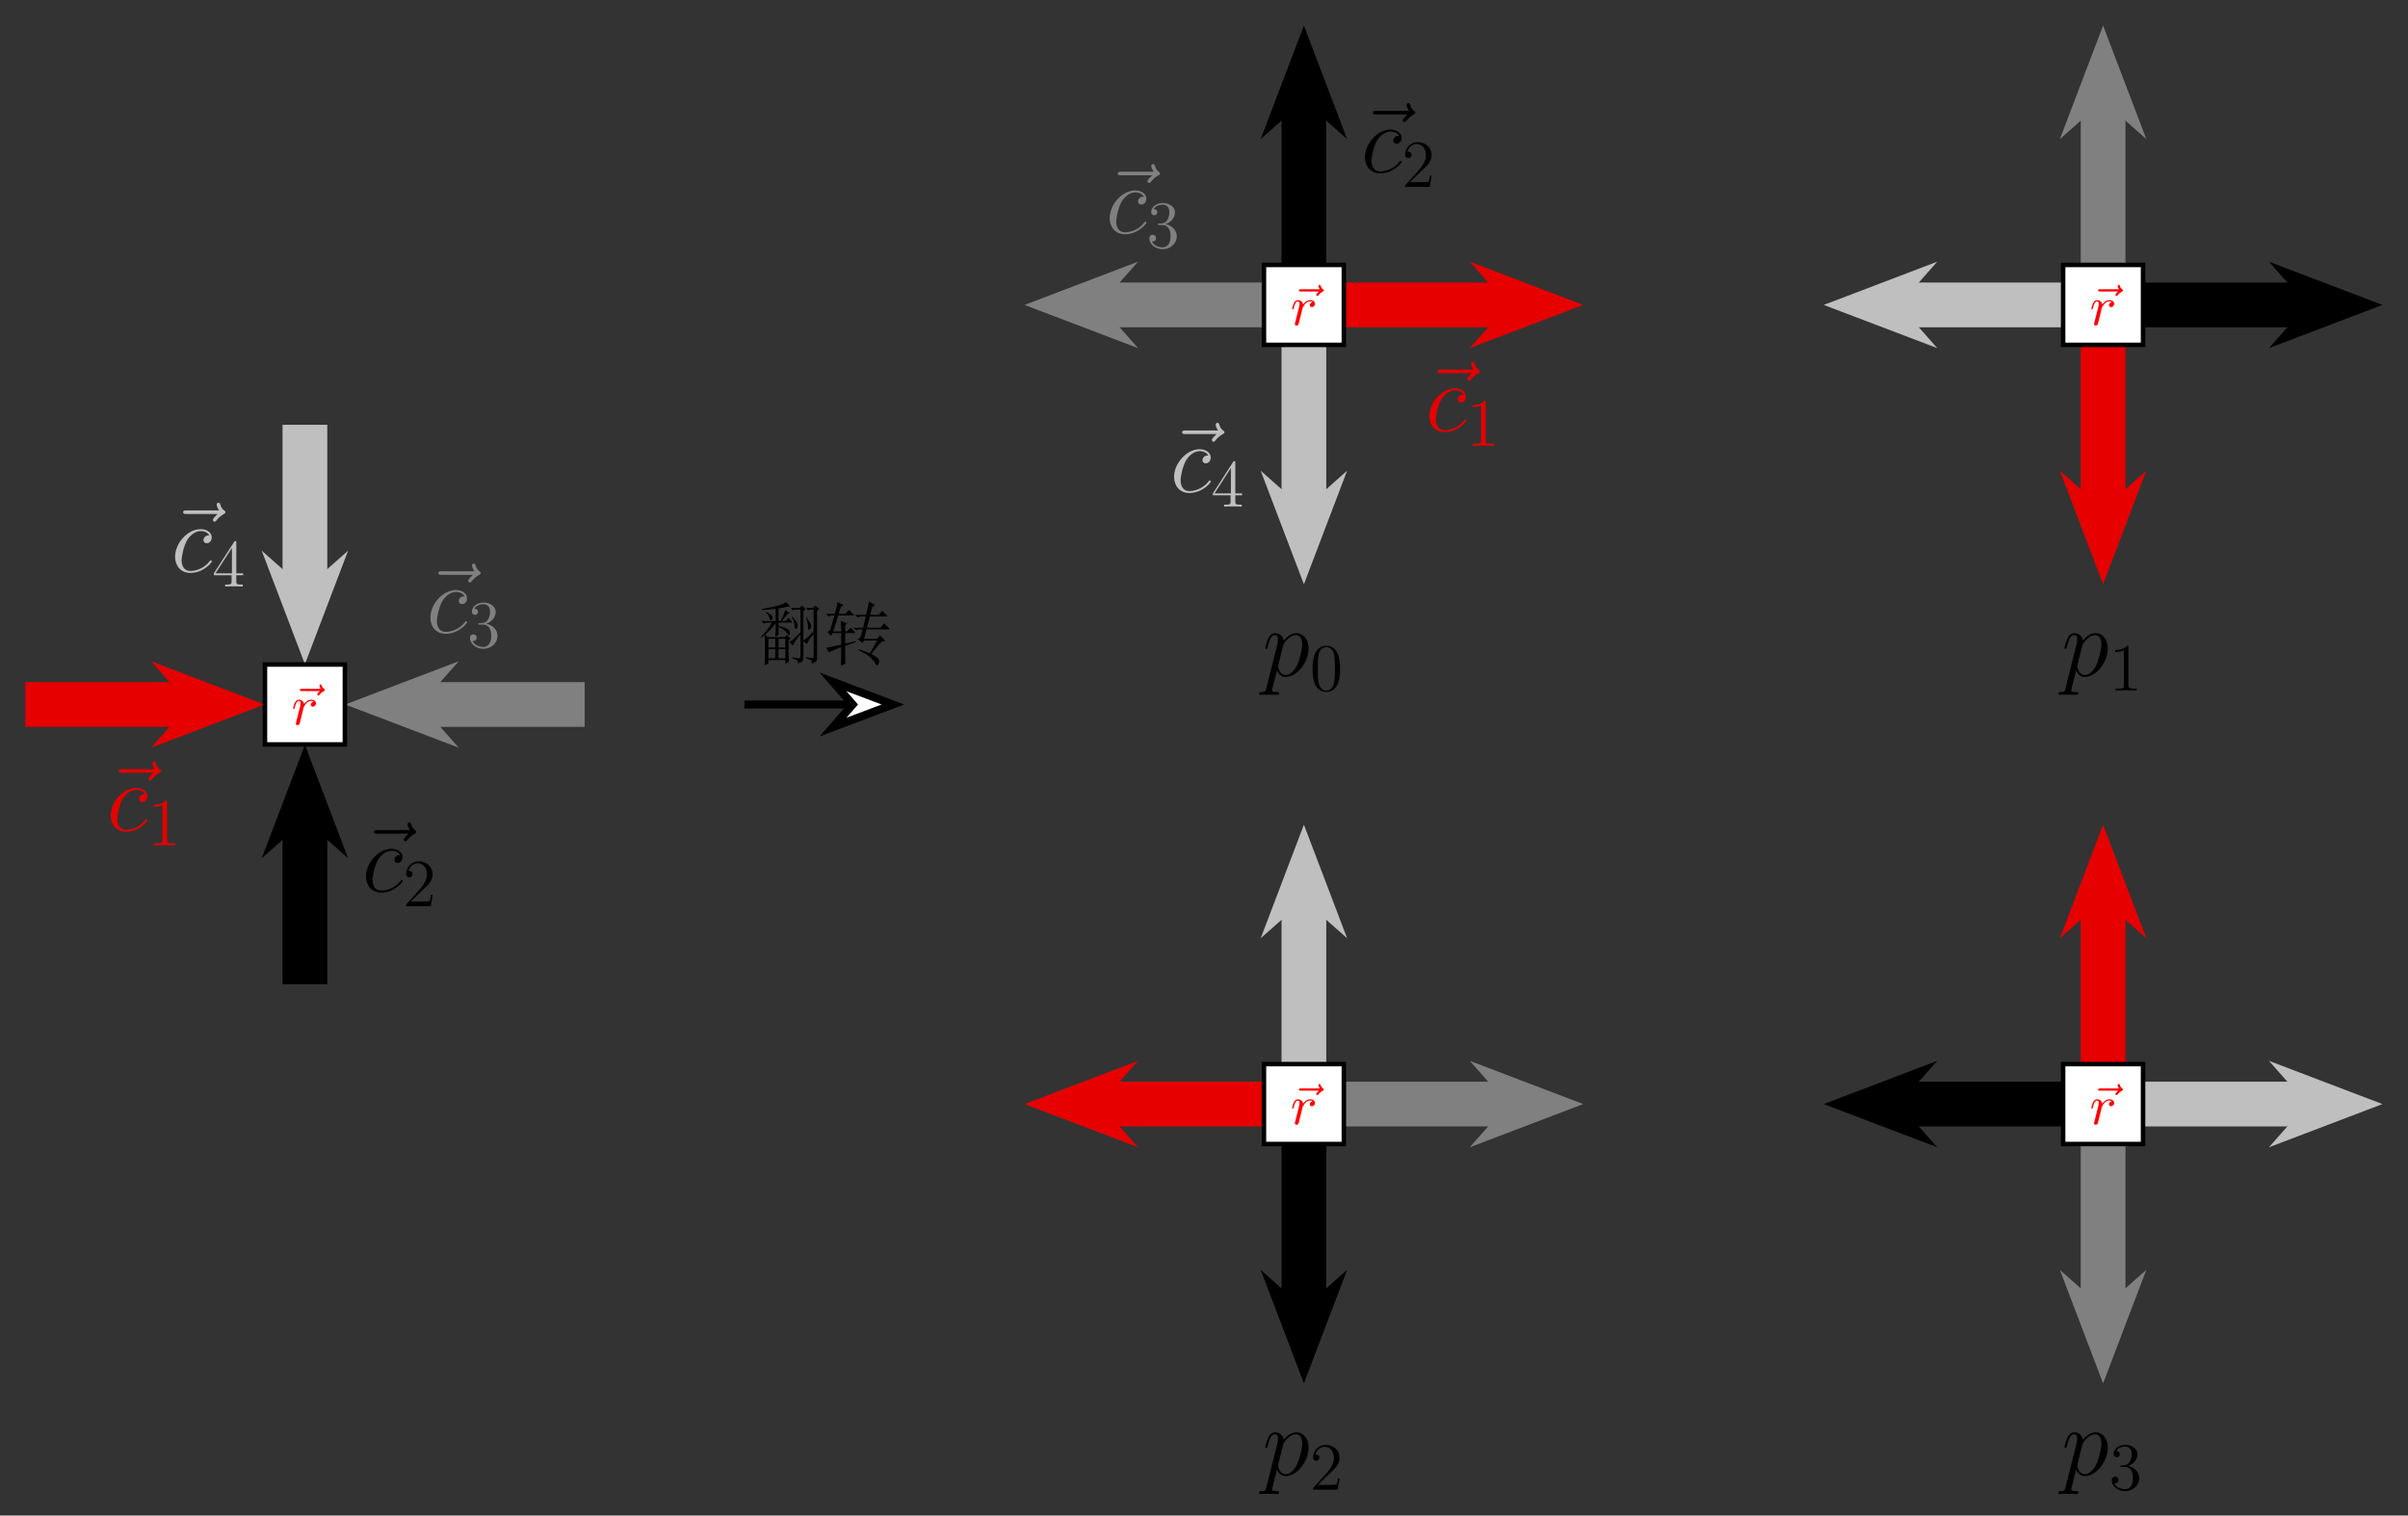 <?xml version="1.0" encoding="UTF-8" standalone="no"?>
<svg
   xmlns:dc="http://purl.org/dc/elements/1.1/"
   xmlns:cc="http://creativecommons.org/ns#"
   xmlns:rdf="http://www.w3.org/1999/02/22-rdf-syntax-ns#"
   xmlns:svg="http://www.w3.org/2000/svg"
   xmlns="http://www.w3.org/2000/svg"
   xmlns:xlink="http://www.w3.org/1999/xlink"
   xmlns:sodipodi="http://sodipodi.sourceforge.net/DTD/sodipodi-0.dtd"
   xmlns:inkscape="http://www.inkscape.org/namespaces/inkscape"
   width="427.05pt"
   height="268.79pt"
   viewBox="0 0 427.05 268.79"
   version="1.2"
   id="svg390"
   sodipodi:docname="p.svg"
   inkscape:version="1.0.1 (3bc2e813f5, 2020-09-07)">
  <rect x="0" y="0" width="427.05" height="268.79" fill="#333333" stroke="none"/>
  <sodipodi:namedview
     pagecolor="#ffffff"
     bordercolor="#666666"
     borderopacity="1"
     objecttolerance="10"
     gridtolerance="10"
     guidetolerance="10"
     inkscape:pageopacity="0"
     inkscape:pageshadow="2"
     inkscape:window-width="1920"
     inkscape:window-height="1021"
     id="namedview392"
     showgrid="false"
     inkscape:zoom="2.3234985"
     inkscape:cx="284.69999"
     inkscape:cy="179.19334"
     inkscape:window-x="0"
     inkscape:window-y="27"
     inkscape:window-maximized="1"
     inkscape:current-layer="svg390" />
  <defs
     id="defs67">
    <g
       id="g53">
      <symbol
         overflow="visible"
         id="glyph0-0">
        <path
           style="stroke:none;"
           d=""
           id="path2" />
      </symbol>
      <symbol
         overflow="visible"
         id="glyph0-1">
        <path
           style="stroke:none;"
           d="M 9.219 -10.281 C 9 -10.094 8.375 -9.484 8.375 -9.25 C 8.375 -9.078 8.516 -8.922 8.703 -8.922 C 8.844 -8.922 8.922 -9.016 9.047 -9.188 C 9.453 -9.719 9.922 -10.031 10.312 -10.266 C 10.484 -10.359 10.609 -10.422 10.609 -10.609 C 10.609 -10.766 10.469 -10.844 10.359 -10.938 C 9.891 -11.266 9.766 -11.719 9.719 -11.938 C 9.656 -12.078 9.609 -12.281 9.359 -12.281 C 9.266 -12.281 9.062 -12.203 9.062 -11.953 C 9.062 -11.797 9.156 -11.375 9.484 -10.922 L 3.703 -10.922 C 3.406 -10.922 3.109 -10.922 3.109 -10.594 C 3.109 -10.281 3.422 -10.281 3.703 -10.281 Z M 9.219 -10.281 "
           id="path5" />
      </symbol>
      <symbol
         overflow="visible"
         id="glyph0-2">
        <path
           style="stroke:none;"
           d="M 6.734 -6.469 C 6.406 -6.469 6.25 -6.469 6.016 -6.266 C 5.906 -6.188 5.719 -5.922 5.719 -5.641 C 5.719 -5.297 5.969 -5.094 6.297 -5.094 C 6.719 -5.094 7.188 -5.438 7.188 -6.125 C 7.188 -6.953 6.391 -7.594 5.203 -7.594 C 2.938 -7.594 0.688 -5.125 0.688 -2.688 C 0.688 -1.188 1.625 0.172 3.375 0.172 C 5.719 0.172 7.203 -1.656 7.203 -1.875 C 7.203 -1.984 7.094 -2.062 7.031 -2.062 C 6.969 -2.062 6.953 -2.047 6.797 -1.891 C 5.703 -0.438 4.062 -0.172 3.406 -0.172 C 2.219 -0.172 1.844 -1.203 1.844 -2.062 C 1.844 -2.672 2.141 -4.344 2.75 -5.516 C 3.203 -6.312 4.125 -7.25 5.219 -7.25 C 5.438 -7.25 6.391 -7.219 6.734 -6.469 Z M 6.734 -6.469 "
           id="path8" />
      </symbol>
      <symbol
         overflow="visible"
         id="glyph0-3">
        <path
           style="stroke:none;"
           d="M 0.734 2.188 C 0.625 2.703 0.547 2.844 -0.156 2.844 C -0.359 2.844 -0.531 2.844 -0.531 3.172 C -0.531 3.203 -0.516 3.344 -0.328 3.344 C -0.109 3.344 0.141 3.312 0.359 3.312 L 1.109 3.312 C 1.469 3.312 2.344 3.344 2.703 3.344 C 2.812 3.344 3.016 3.344 3.016 3.031 C 3.016 2.844 2.891 2.844 2.594 2.844 C 1.812 2.844 1.75 2.719 1.75 2.578 C 1.75 2.375 2.531 -0.578 2.641 -0.984 C 2.828 -0.5 3.281 0.172 4.188 0.172 C 6.125 0.172 8.234 -2.359 8.234 -4.891 C 8.234 -6.469 7.328 -7.594 6.047 -7.594 C 4.938 -7.594 4.016 -6.531 3.828 -6.281 C 3.688 -7.141 3.016 -7.594 2.328 -7.594 C 1.828 -7.594 1.422 -7.359 1.109 -6.703 C 0.797 -6.078 0.547 -5.031 0.547 -4.953 C 0.547 -4.891 0.625 -4.797 0.734 -4.797 C 0.875 -4.797 0.891 -4.828 1 -5.219 C 1.25 -6.234 1.578 -7.25 2.266 -7.25 C 2.672 -7.25 2.812 -6.969 2.812 -6.453 C 2.812 -6.047 2.75 -5.875 2.688 -5.562 Z M 3.719 -5.375 C 3.844 -5.859 4.328 -6.359 4.594 -6.594 C 4.781 -6.766 5.359 -7.25 6.016 -7.25 C 6.766 -7.25 7.109 -6.484 7.109 -5.594 C 7.109 -4.766 6.625 -2.828 6.203 -1.922 C 5.766 -1 4.969 -0.172 4.188 -0.172 C 3.016 -0.172 2.828 -1.656 2.828 -1.719 C 2.828 -1.781 2.859 -1.906 2.875 -2 Z M 3.719 -5.375 "
           id="path11" />
      </symbol>
      <symbol
         overflow="visible"
         id="glyph1-0">
        <path
           style="stroke:none;"
           d=""
           id="path14" />
      </symbol>
      <symbol
         overflow="visible"
         id="glyph1-1">
        <path
           style="stroke:none;"
           d="M 2.203 -4.297 C 2 -4.281 1.953 -4.266 1.953 -4.156 C 1.953 -4.047 2.016 -4.047 2.219 -4.047 L 2.766 -4.047 C 3.797 -4.047 4.25 -3.203 4.25 -2.062 C 4.25 -0.484 3.438 -0.078 2.844 -0.078 C 2.266 -0.078 1.297 -0.344 0.938 -1.141 C 1.328 -1.078 1.672 -1.297 1.672 -1.719 C 1.672 -2.062 1.422 -2.312 1.094 -2.312 C 0.797 -2.312 0.484 -2.141 0.484 -1.688 C 0.484 -0.625 1.547 0.25 2.875 0.25 C 4.297 0.25 5.359 -0.844 5.359 -2.047 C 5.359 -3.141 4.469 -4 3.328 -4.203 C 4.359 -4.5 5.031 -5.375 5.031 -6.312 C 5.031 -7.25 4.047 -7.953 2.891 -7.953 C 1.703 -7.953 0.812 -7.219 0.812 -6.344 C 0.812 -5.875 1.188 -5.766 1.359 -5.766 C 1.609 -5.766 1.906 -5.953 1.906 -6.312 C 1.906 -6.688 1.609 -6.859 1.344 -6.859 C 1.281 -6.859 1.25 -6.859 1.219 -6.844 C 1.672 -7.656 2.797 -7.656 2.859 -7.656 C 3.25 -7.656 4.031 -7.484 4.031 -6.312 C 4.031 -6.078 4 -5.422 3.641 -4.906 C 3.281 -4.375 2.875 -4.344 2.562 -4.328 Z M 2.203 -4.297 "
           id="path17" />
      </symbol>
      <symbol
         overflow="visible"
         id="glyph1-2">
        <path
           style="stroke:none;"
           d="M 3.438 -7.656 C 3.438 -7.938 3.438 -7.953 3.203 -7.953 C 2.922 -7.625 2.312 -7.188 1.094 -7.188 L 1.094 -6.844 C 1.359 -6.844 1.953 -6.844 2.625 -7.141 L 2.625 -0.922 C 2.625 -0.484 2.578 -0.344 1.531 -0.344 L 1.156 -0.344 L 1.156 0 C 1.484 -0.031 2.641 -0.031 3.031 -0.031 C 3.438 -0.031 4.578 -0.031 4.906 0 L 4.906 -0.344 L 4.531 -0.344 C 3.484 -0.344 3.438 -0.484 3.438 -0.922 Z M 3.438 -7.656 "
           id="path20" />
      </symbol>
      <symbol
         overflow="visible"
         id="glyph1-3">
        <path
           style="stroke:none;"
           d="M 4.312 -7.781 C 4.312 -8.016 4.312 -8.062 4.141 -8.062 C 4.047 -8.062 4.016 -8.062 3.922 -7.922 L 0.328 -2.344 L 0.328 -2 L 3.469 -2 L 3.469 -0.906 C 3.469 -0.469 3.438 -0.344 2.562 -0.344 L 2.328 -0.344 L 2.328 0 C 2.609 -0.031 3.547 -0.031 3.891 -0.031 C 4.219 -0.031 5.172 -0.031 5.453 0 L 5.453 -0.344 L 5.219 -0.344 C 4.344 -0.344 4.312 -0.469 4.312 -0.906 L 4.312 -2 L 5.516 -2 L 5.516 -2.344 L 4.312 -2.344 Z M 3.531 -6.844 L 3.531 -2.344 L 0.625 -2.344 Z M 3.531 -6.844 "
           id="path23" />
      </symbol>
      <symbol
         overflow="visible"
         id="glyph1-4">
        <path
           style="stroke:none;"
           d="M 5.266 -2.016 L 5 -2.016 C 4.953 -1.812 4.859 -1.141 4.75 -0.953 C 4.656 -0.844 3.984 -0.844 3.625 -0.844 L 1.406 -0.844 C 1.734 -1.125 2.469 -1.891 2.766 -2.172 C 4.594 -3.844 5.266 -4.469 5.266 -5.656 C 5.266 -7.031 4.172 -7.953 2.781 -7.953 C 1.406 -7.953 0.578 -6.766 0.578 -5.734 C 0.578 -5.125 1.109 -5.125 1.141 -5.125 C 1.406 -5.125 1.703 -5.312 1.703 -5.688 C 1.703 -6.031 1.484 -6.25 1.141 -6.25 C 1.047 -6.25 1.016 -6.25 0.984 -6.234 C 1.203 -7.047 1.859 -7.609 2.625 -7.609 C 3.641 -7.609 4.266 -6.75 4.266 -5.656 C 4.266 -4.641 3.688 -3.75 3 -2.984 L 0.578 -0.281 L 0.578 0 L 4.953 0 Z M 5.266 -2.016 "
           id="path26" />
      </symbol>
      <symbol
         overflow="visible"
         id="glyph1-5">
        <path
           style="stroke:none;"
           d="M 5.359 -3.828 C 5.359 -4.812 5.297 -5.781 4.859 -6.688 C 4.375 -7.688 3.516 -7.953 2.922 -7.953 C 2.234 -7.953 1.391 -7.609 0.938 -6.609 C 0.609 -5.859 0.484 -5.109 0.484 -3.828 C 0.484 -2.672 0.578 -1.797 1 -0.938 C 1.469 -0.031 2.297 0.25 2.922 0.25 C 3.953 0.25 4.547 -0.375 4.906 -1.062 C 5.328 -1.953 5.359 -3.125 5.359 -3.828 Z M 2.922 0.016 C 2.531 0.016 1.75 -0.203 1.531 -1.5 C 1.406 -2.219 1.406 -3.125 1.406 -3.969 C 1.406 -4.953 1.406 -5.828 1.594 -6.531 C 1.797 -7.344 2.406 -7.703 2.922 -7.703 C 3.375 -7.703 4.062 -7.438 4.297 -6.406 C 4.453 -5.719 4.453 -4.781 4.453 -3.969 C 4.453 -3.172 4.453 -2.266 4.312 -1.531 C 4.094 -0.219 3.328 0.016 2.922 0.016 Z M 2.922 0.016 "
           id="path29" />
      </symbol>
      <symbol
         overflow="visible"
         id="glyph2-0">
        <path
           style="stroke:none;"
           d=""
           id="path32" />
      </symbol>
      <symbol
         overflow="visible"
         id="glyph2-1">
        <path
           style="stroke:none;"
           d="M 5.359 -5.938 C 5.219 -5.797 4.891 -5.516 4.891 -5.344 C 4.891 -5.25 4.984 -5.141 5.078 -5.141 C 5.172 -5.141 5.219 -5.219 5.281 -5.281 C 5.391 -5.422 5.625 -5.703 6.062 -5.922 C 6.125 -5.969 6.234 -6.016 6.234 -6.125 C 6.234 -6.234 6.156 -6.281 6.094 -6.328 C 5.875 -6.484 5.766 -6.656 5.688 -6.891 C 5.656 -6.984 5.625 -7.125 5.484 -7.125 C 5.344 -7.125 5.281 -6.984 5.281 -6.906 C 5.281 -6.859 5.359 -6.547 5.516 -6.328 L 2.156 -6.328 C 2 -6.328 1.812 -6.328 1.812 -6.125 C 1.812 -5.938 2 -5.938 2.156 -5.938 Z M 5.359 -5.938 "
           id="path35" />
      </symbol>
      <symbol
         overflow="visible"
         id="glyph2-2">
        <path
           style="stroke:none;"
           d="M 0.875 -0.594 C 0.844 -0.438 0.781 -0.203 0.781 -0.156 C 0.781 0.016 0.922 0.109 1.078 0.109 C 1.203 0.109 1.375 0.031 1.453 -0.172 C 1.469 -0.203 1.797 -1.562 1.844 -1.75 C 1.922 -2.078 2.109 -2.766 2.156 -3.047 C 2.203 -3.172 2.484 -3.641 2.719 -3.859 C 2.797 -3.922 3.094 -4.188 3.516 -4.188 C 3.781 -4.188 3.922 -4.062 3.938 -4.062 C 3.641 -4.016 3.422 -3.781 3.422 -3.516 C 3.422 -3.359 3.531 -3.172 3.797 -3.172 C 4.062 -3.172 4.344 -3.406 4.344 -3.766 C 4.344 -4.109 4.031 -4.406 3.516 -4.406 C 2.875 -4.406 2.438 -3.922 2.25 -3.641 C 2.156 -4.094 1.797 -4.406 1.328 -4.406 C 0.875 -4.406 0.688 -4.016 0.594 -3.844 C 0.422 -3.5 0.297 -2.906 0.297 -2.875 C 0.297 -2.766 0.391 -2.766 0.406 -2.766 C 0.516 -2.766 0.516 -2.781 0.578 -3 C 0.75 -3.703 0.953 -4.188 1.312 -4.188 C 1.469 -4.188 1.609 -4.109 1.609 -3.734 C 1.609 -3.516 1.578 -3.406 1.453 -2.891 Z M 0.875 -0.594 "
           id="path38" />
      </symbol>
      <symbol
         overflow="visible"
         id="glyph3-0">
        <path
           style="stroke:none;"
           d="M 1.141 -9.406 C 4.422 -9.406 7.5 -9.391 10.812 -9.391 L 10.812 0.594 L 1.141 0.594 Z M 1.141 -9.844 L 0.703 -9.406 L 0.703 0.594 C 0.719 0.594 1.125 1.031 1.141 1.031 L 10.812 1.031 C 10.828 1.016 11.25 0.594 11.25 0.594 L 11.25 -9.391 C 11.234 -9.406 10.828 -9.828 10.812 -9.828 C 7.5 -9.812 4.438 -9.844 1.141 -9.844 Z M 2.531 0 C 2.938 -0.031 3.875 -0.031 4.344 -0.031 C 4.828 -0.031 5.922 -0.031 6.359 0 L 6.359 -0.375 L 5.953 -0.375 C 4.828 -0.375 4.828 -0.531 4.828 -0.938 L 4.828 -3.891 L 5.859 -3.891 C 7 -3.891 7.125 -3.5 7.125 -2.484 L 7.406 -2.484 L 7.406 -5.656 L 7.125 -5.656 C 7.125 -4.656 7 -4.25 5.859 -4.25 L 4.828 -4.25 L 4.828 -7.281 C 4.828 -7.672 4.859 -7.75 5.406 -7.75 L 6.844 -7.75 C 8.625 -7.75 8.938 -7.094 9.125 -5.438 L 9.422 -5.438 L 9.078 -8.125 L 2.531 -8.125 L 2.531 -7.75 L 2.828 -7.75 C 3.734 -7.75 3.75 -7.625 3.75 -7.203 L 3.75 -0.938 C 3.75 -0.5 3.734 -0.375 2.828 -0.375 L 2.531 -0.375 Z M 2.531 0 "
           id="path41" />
      </symbol>
      <symbol
         overflow="visible"
         id="glyph3-1">
        <path
           style="stroke:none;"
           d="M 2.641 -5.453 C 2.438 -5.078 2.203 -4.703 1.891 -4.281 C 1.609 -3.859 1.188 -3.406 0.688 -2.906 L 0.781 -2.797 C 0.953 -2.922 1.141 -3.078 1.344 -3.234 L 1.422 -2.062 L 1.422 0.688 L 1.344 2.062 C 1.578 2.031 1.812 1.938 2.031 1.75 L 2.031 1.188 L 5.031 1.188 L 5.031 1.812 C 5.312 1.734 5.469 1.656 5.516 1.578 C 5.594 1.516 5.641 1.453 5.672 1.406 L 5.609 0.375 L 5.609 -2.312 L 5.812 -2.5 C 5.922 -2.578 5.969 -2.625 5.969 -2.641 C 5.969 -2.641 5.812 -2.766 5.812 -2.766 L 5.266 -3.281 L 4.953 -2.859 L 1.953 -2.859 L 1.422 -3.281 C 2.047 -3.844 2.438 -4.234 2.594 -4.422 C 2.75 -4.609 2.984 -4.906 3.312 -5.359 L 3.312 -4.188 L 3.25 -2.984 C 3.438 -3.047 3.547 -3.094 3.625 -3.125 C 3.688 -3.172 3.781 -3.234 3.859 -3.328 L 3.828 -4.219 L 3.828 -4.703 C 4.109 -4.562 4.391 -4.406 4.656 -4.234 C 4.938 -4.047 5.219 -3.75 5.516 -3.344 C 5.594 -3.234 5.641 -3.188 5.672 -3.203 C 5.719 -3.219 5.734 -3.234 5.766 -3.281 C 5.812 -3.312 5.828 -3.406 5.828 -3.531 C 5.828 -3.688 5.812 -3.828 5.781 -3.922 C 5.766 -4.031 5.672 -4.141 5.5 -4.281 C 5.312 -4.406 4.766 -4.625 3.828 -4.906 L 3.828 -5.453 L 6.047 -5.453 C 6.156 -5.453 6.234 -5.469 6.234 -5.5 C 6.266 -5.531 6.234 -5.594 6.156 -5.672 L 5.578 -6.281 L 5.109 -5.719 L 4.406 -5.719 C 4.703 -6.094 5.047 -6.5 5.391 -6.938 L 5.656 -7.047 C 5.703 -7.047 5.734 -7.078 5.734 -7.094 C 5.766 -7.125 5.719 -7.172 5.641 -7.25 L 5.031 -7.703 C 4.922 -7.359 4.828 -7.109 4.75 -6.938 C 4.703 -6.766 4.5 -6.359 4.172 -5.719 L 3.828 -5.719 L 3.828 -7.953 C 4.344 -8.031 4.859 -8.125 5.359 -8.266 L 5.719 -8.219 C 5.797 -8.219 5.828 -8.234 5.859 -8.25 C 5.859 -8.266 5.844 -8.312 5.781 -8.391 L 5.234 -9.062 C 4.688 -8.766 4.031 -8.516 3.25 -8.344 C 2.469 -8.156 1.688 -7.984 0.875 -7.859 L 0.906 -7.672 L 1.312 -7.703 C 2.062 -7.766 2.719 -7.828 3.312 -7.906 L 3.312 -5.719 L 1.344 -5.719 L 0.781 -5.75 L 1.188 -5.281 C 1.422 -5.406 1.719 -5.469 2.109 -5.453 Z M 2.031 0.891 L 2.031 -0.75 L 3.25 -0.75 L 3.25 0.891 Z M 2.031 -1.031 L 2.031 -2.578 L 3.25 -2.578 L 3.25 -1.031 Z M 3.812 0.891 L 3.812 -0.75 L 5.031 -0.75 L 5.031 0.891 Z M 3.812 -1.031 L 3.812 -2.578 L 5.031 -2.578 L 5.031 -1.031 Z M 1.547 -7.25 L 1.891 -6.906 C 1.953 -6.844 2.031 -6.719 2.109 -6.531 C 2.203 -6.344 2.266 -6.188 2.297 -6.078 C 2.312 -5.969 2.359 -5.906 2.391 -5.891 C 2.438 -5.859 2.484 -5.859 2.547 -5.891 C 2.609 -5.922 2.656 -5.969 2.688 -6.047 C 2.75 -6.172 2.781 -6.281 2.766 -6.391 C 2.766 -6.484 2.719 -6.594 2.578 -6.734 C 2.453 -6.859 2.141 -7.078 1.625 -7.375 Z M 5.75 -2 L 6.359 -1.344 C 6.547 -1.75 6.719 -2.062 6.859 -2.266 C 7 -2.469 7.297 -2.828 7.719 -3.359 L 7.719 0.375 C 7.719 0.531 7.703 0.656 7.672 0.734 C 7.641 0.812 7.562 0.859 7.453 0.891 C 7.344 0.922 6.938 0.844 6.266 0.688 L 6.219 0.859 C 6.75 1.047 7.047 1.188 7.141 1.297 C 7.219 1.406 7.266 1.5 7.266 1.547 C 7.281 1.625 7.266 1.703 7.25 1.797 C 7.75 1.672 8.047 1.5 8.125 1.297 C 8.203 1.094 8.234 0.844 8.234 0.531 L 8.234 -2.109 L 8.875 -1.656 C 9.047 -2.031 9.203 -2.312 9.328 -2.516 C 9.469 -2.719 9.703 -3.031 10.047 -3.469 L 10.047 0.375 C 10.047 0.609 10.031 0.734 9.984 0.781 C 9.938 0.812 9.875 0.844 9.781 0.844 C 9.703 0.844 9.328 0.781 8.672 0.672 L 8.625 0.844 C 9 0.969 9.281 1.078 9.438 1.141 C 9.594 1.25 9.688 1.344 9.703 1.453 C 9.719 1.578 9.719 1.703 9.703 1.828 C 10.188 1.656 10.453 1.5 10.547 1.344 C 10.625 1.172 10.656 0.984 10.656 0.766 L 10.656 -7.531 L 10.906 -7.75 C 10.984 -7.828 11.016 -7.875 11.016 -7.891 C 11.016 -7.906 10.969 -7.953 10.891 -8.016 L 10.25 -8.484 L 9.984 -8.031 L 9.125 -8.031 L 8.719 -8.062 L 9.031 -7.641 C 9.281 -7.703 9.5 -7.75 9.734 -7.75 L 10.047 -7.75 L 10.047 -3.906 C 9.641 -3.469 9.328 -3.156 9.156 -3 C 8.969 -2.844 8.672 -2.578 8.234 -2.219 L 8.234 -7.5 L 8.484 -7.719 C 8.484 -7.719 8.656 -7.859 8.656 -7.859 C 8.656 -7.891 8.594 -7.953 8.484 -8.031 L 7.922 -8.484 L 7.594 -8.031 L 6.484 -8.031 L 6 -8.062 L 6.312 -7.641 C 6.516 -7.703 6.734 -7.75 6.969 -7.75 L 7.719 -7.75 L 7.719 -3.734 C 7 -3 6.531 -2.562 6.328 -2.406 C 6.125 -2.25 5.922 -2.109 5.75 -2 Z M 6.266 -6.5 L 6.156 -6.422 C 6.266 -6.234 6.359 -6.047 6.438 -5.875 C 6.5 -5.703 6.562 -5.5 6.609 -5.266 C 6.656 -5.047 6.688 -4.859 6.688 -4.703 C 6.688 -4.547 6.703 -4.453 6.734 -4.406 C 6.75 -4.359 6.781 -4.344 6.812 -4.328 C 6.844 -4.312 6.891 -4.328 6.953 -4.375 C 7.016 -4.406 7.078 -4.484 7.141 -4.562 C 7.203 -4.688 7.234 -4.812 7.219 -4.922 C 7.219 -5.047 7.203 -5.172 7.125 -5.312 C 7.078 -5.469 7 -5.594 6.906 -5.719 L 6.594 -6.109 C 6.469 -6.281 6.391 -6.375 6.375 -6.391 C 6.359 -6.391 6.328 -6.438 6.266 -6.5 Z M 8.781 -6.078 C 8.812 -5.969 8.844 -5.859 8.891 -5.719 C 8.922 -5.562 8.969 -5.359 9.031 -5.062 C 9.062 -4.859 9.062 -4.672 9.062 -4.547 C 9.031 -4.406 9.047 -4.312 9.078 -4.266 C 9.141 -4.141 9.234 -4.141 9.344 -4.25 C 9.469 -4.391 9.547 -4.5 9.594 -4.609 C 9.609 -4.703 9.625 -4.781 9.625 -4.875 C 9.625 -4.953 9.562 -5.125 9.438 -5.359 C 9.297 -5.594 9.203 -5.766 9.125 -5.875 C 9.062 -5.969 8.938 -6.172 8.781 -6.422 C 8.781 -6.422 8.656 -6.328 8.656 -6.328 C 8.656 -6.328 8.781 -6.078 8.781 -6.078 Z M 8.781 -6.078 "
           id="path44" />
      </symbol>
      <symbol
         overflow="visible"
         id="glyph4-0">
        <path
           style="stroke:none;"
           d="M 1.141 -9.406 C 4.422 -9.406 7.5 -9.391 10.812 -9.391 L 10.812 0.594 L 1.141 0.594 Z M 1.141 -9.844 L 0.703 -9.406 L 0.703 0.594 C 0.719 0.594 1.125 1.031 1.141 1.031 L 10.812 1.031 C 10.828 1.016 11.25 0.594 11.25 0.594 L 11.25 -9.391 C 11.234 -9.406 10.828 -9.828 10.812 -9.828 C 7.5 -9.812 4.438 -9.844 1.141 -9.844 Z M 2.531 0 C 2.938 -0.031 3.875 -0.031 4.344 -0.031 C 4.828 -0.031 5.922 -0.031 6.359 0 L 6.359 -0.375 L 5.953 -0.375 C 4.828 -0.375 4.828 -0.531 4.828 -0.938 L 4.828 -3.891 L 5.859 -3.891 C 7 -3.891 7.125 -3.5 7.125 -2.484 L 7.406 -2.484 L 7.406 -5.656 L 7.125 -5.656 C 7.125 -4.656 7 -4.25 5.859 -4.25 L 4.828 -4.25 L 4.828 -7.281 C 4.828 -7.672 4.859 -7.75 5.406 -7.75 L 6.844 -7.75 C 8.625 -7.75 8.938 -7.094 9.125 -5.438 L 9.422 -5.438 L 9.078 -8.125 L 2.531 -8.125 L 2.531 -7.75 L 2.828 -7.75 C 3.734 -7.75 3.75 -7.625 3.75 -7.203 L 3.75 -0.938 C 3.75 -0.5 3.734 -0.375 2.828 -0.375 L 2.531 -0.375 Z M 2.531 0 "
           id="path47" />
      </symbol>
      <symbol
         overflow="visible"
         id="glyph4-1">
        <path
           style="stroke:none;"
           d="M 0.25 -7.016 L 0.781 -6.531 C 1.031 -6.656 1.25 -6.719 1.422 -6.719 L 1.797 -6.719 L 1.703 -6.344 L 1.453 -5.594 C 1.312 -5.078 1.219 -4.75 1.172 -4.562 C 1.109 -4.391 1.047 -4.25 0.938 -4.109 C 0.844 -4 0.688 -3.891 0.5 -3.797 L 1.141 -3.141 L 1.547 -3.594 L 2.984 -3.594 L 2.984 -1.547 C 1.859 -1.281 0.984 -1.094 0.328 -0.984 L 0.781 -0.172 C 1.453 -0.484 1.906 -0.688 2.156 -0.781 C 2.375 -0.859 2.672 -0.969 2.984 -1.078 L 2.984 0.594 L 2.922 2.219 C 3.188 2.125 3.453 2 3.734 1.812 L 3.688 0.516 L 3.688 -1.312 C 4.281 -1.547 4.906 -1.75 5.578 -1.984 L 5.516 -2.172 L 5.188 -2.078 L 4.359 -1.859 C 4.219 -1.828 4 -1.781 3.688 -1.703 L 3.688 -3.594 L 5.328 -3.594 C 5.422 -3.594 5.453 -3.609 5.469 -3.625 C 5.484 -3.641 5.469 -3.672 5.422 -3.734 L 4.656 -4.562 L 4 -3.875 L 3.688 -3.875 L 3.688 -4.984 L 3.938 -5.219 C 3.938 -5.219 4.094 -5.312 4.094 -5.312 C 4.094 -5.312 3.938 -5.359 3.938 -5.359 L 2.922 -5.766 L 2.984 -4.344 L 2.984 -3.875 L 1.547 -3.875 L 1.75 -4.531 L 2.125 -5.656 C 2.188 -5.875 2.297 -6.234 2.453 -6.719 L 5.078 -6.719 C 5.188 -6.719 5.234 -6.734 5.266 -6.766 C 5.266 -6.797 5.234 -6.844 5.172 -6.891 L 4.344 -7.688 L 3.734 -7 L 2.531 -7 C 2.641 -7.375 2.766 -7.781 2.922 -8.219 L 3.234 -8.422 L 3.438 -8.516 L 3.234 -8.625 L 2.328 -9.094 L 2.203 -8.344 C 2.156 -8.109 2.047 -7.672 1.859 -7 L 0.781 -7 Z M 5.062 -4.547 L 5.688 -4.078 C 5.891 -4.188 6.078 -4.25 6.25 -4.25 L 6.781 -4.25 C 6.688 -3.844 6.609 -3.547 6.562 -3.375 C 6.516 -3.219 6.484 -3.078 6.438 -2.984 C 6.406 -2.906 6.359 -2.828 6.328 -2.797 C 6.281 -2.766 6.219 -2.719 6.141 -2.672 C 6.047 -2.625 5.969 -2.578 5.875 -2.516 L 6.719 -1.844 L 7.078 -2.266 L 9.359 -2.266 C 9.109 -1.781 8.672 -1.031 8.062 0 C 7.453 -0.25 6.812 -0.484 6.141 -0.734 L 6.047 -0.578 C 6.328 -0.438 6.703 -0.234 7.172 0.031 C 7.656 0.312 8.016 0.578 8.297 0.844 C 8.562 1.125 8.734 1.344 8.844 1.5 L 9.109 1.953 C 9.156 2.031 9.203 2.094 9.266 2.125 C 9.328 2.156 9.391 2.125 9.484 2.047 C 9.594 1.953 9.641 1.844 9.688 1.688 C 9.703 1.531 9.719 1.391 9.703 1.25 C 9.703 1.125 9.625 0.984 9.438 0.812 C 9.266 0.656 8.891 0.422 8.312 0.109 L 9.641 -1.5 C 9.859 -1.75 10.031 -1.938 10.141 -2.016 C 10.25 -2.109 10.391 -2.156 10.531 -2.156 C 10.672 -2.156 10.75 -2.172 10.75 -2.219 C 10.781 -2.25 10.75 -2.281 10.703 -2.344 L 9.875 -3.188 L 9.359 -2.562 L 7.047 -2.562 L 7.453 -4.25 L 11.422 -4.25 C 11.5 -4.25 11.562 -4.25 11.578 -4.281 C 11.578 -4.297 11.562 -4.344 11.469 -4.438 L 10.609 -5.312 L 9.953 -4.531 L 7.547 -4.531 C 7.703 -5.156 7.875 -5.828 8.047 -6.531 L 10.984 -6.531 C 11.078 -6.531 11.141 -6.547 11.172 -6.578 C 11.172 -6.594 11.156 -6.641 11.062 -6.734 L 10.25 -7.547 L 9.609 -6.812 L 8.109 -6.812 C 8.172 -7.109 8.297 -7.578 8.469 -8.188 L 8.875 -8.422 C 8.953 -8.469 9 -8.5 9 -8.516 C 9 -8.516 8.953 -8.547 8.875 -8.609 L 7.906 -9.234 L 7.766 -8.469 L 7.406 -6.812 L 5.828 -6.812 L 5.422 -6.844 L 5.922 -6.328 L 6.125 -6.453 C 6.219 -6.516 6.391 -6.531 6.641 -6.531 L 7.344 -6.531 L 7.094 -5.438 L 6.875 -4.531 L 5.516 -4.531 Z M 5.062 -4.547 "
           id="path50" />
      </symbol>
    </g>
    <clipPath
       id="clip1">
      <path
         d="M 360 3 L 427.051 3 L 427.051 106 L 360 106 Z M 360 3 "
         id="path55" />
    </clipPath>
    <clipPath
       id="clip2">
      <path
         d="M 180 183 L 283 183 L 283 268.789 L 180 268.789 Z M 180 183 "
         id="path58" />
    </clipPath>
    <clipPath
       id="clip3">
      <path
         d="M 360 144 L 427.051 144 L 427.051 247 L 360 247 Z M 360 144 "
         id="path61" />
    </clipPath>
    <clipPath
       id="clip4">
      <path
         d="M 321 183 L 425 183 L 425 268.789 L 321 268.789 Z M 321 183 "
         id="path64" />
    </clipPath>
  </defs>
  <g
     id="surface2702">
    <path
       style="fill:none;stroke-width:79.371;stroke-linecap:butt;stroke-linejoin:miter;stroke:rgb(50%,50%,50%);stroke-opacity:1;stroke-miterlimit:10;"
       d="M 1036.836 1438.447 L 731.758 1438.447 "
       transform="matrix(0.1,0,0,-0.1,0,268.79)"
       id="path69" />
    <path
       style=" stroke:none;fill-rule:nonzero;fill:rgb(50%,50%,50%);fill-opacity:1;"
       d="M 65.93 124.945 L 75.598 128.625 L 72.34 124.945 L 75.598 121.262 L 65.93 124.945 "
       id="path71" />
    <path
       style="fill:none;stroke-width:33.485;stroke-linecap:butt;stroke-linejoin:miter;stroke:rgb(50%,50%,50%);stroke-opacity:1;stroke-miterlimit:10;"
       d="M 659.297 1438.447 L 755.977 1401.65 L 723.398 1438.447 L 755.977 1475.283 Z M 659.297 1438.447 "
       transform="matrix(0.1,0,0,-0.1,0,268.79)"
       id="path73" />
    <g
       style="fill:rgb(50%,50%,50%);fill-opacity:1;"
       id="g77">
      <use
         xlink:href="#glyph0-1"
         x="74.645"
         y="112.237"
         id="use75" />
    </g>
    <g
       style="fill:rgb(50%,50%,50%);fill-opacity:1;"
       id="g81">
      <use
         xlink:href="#glyph0-2"
         x="75.637"
         y="112.237"
         id="use79" />
    </g>
    <g
       style="fill:rgb(50%,50%,50%);fill-opacity:1;"
       id="g85">
      <use
         xlink:href="#glyph1-1"
         x="82.874"
         y="114.819"
         id="use83" />
    </g>
    <path
       style="fill:none;stroke-width:79.371;stroke-linecap:butt;stroke-linejoin:miter;stroke:rgb(90.039%,0%,0%);stroke-opacity:1;stroke-miterlimit:10;"
       d="M 44.688 1438.447 L 349.727 1438.447 "
       transform="matrix(0.1,0,0,-0.1,0,268.79)"
       id="path87" />
    <path
       style=" stroke:none;fill-rule:nonzero;fill:rgb(90.039%,0%,0%);fill-opacity:1;"
       d="M 42.219 124.945 L 32.551 121.262 L 35.809 124.945 L 32.551 128.625 L 42.219 124.945 "
       id="path89" />
    <path
       style="fill:none;stroke-width:33.485;stroke-linecap:butt;stroke-linejoin:miter;stroke:rgb(90.039%,0%,0%);stroke-opacity:1;stroke-miterlimit:10;"
       d="M 422.188 1438.447 L 325.508 1475.283 L 358.086 1438.447 L 325.508 1401.65 Z M 422.188 1438.447 "
       transform="matrix(0.1,0,0,-0.1,0,268.79)"
       id="path91" />
    <g
       style="fill:rgb(90.039%,0%,0%);fill-opacity:1;"
       id="g95">
      <use
         xlink:href="#glyph0-1"
         x="17.951"
         y="147.338"
         id="use93" />
    </g>
    <g
       style="fill:rgb(90.039%,0%,0%);fill-opacity:1;"
       id="g99">
      <use
         xlink:href="#glyph0-2"
         x="18.943"
         y="147.338"
         id="use97" />
    </g>
    <g
       style="fill:rgb(90.039%,0%,0%);fill-opacity:1;"
       id="g103">
      <use
         xlink:href="#glyph1-2"
         x="26.18"
         y="149.92"
         id="use101" />
    </g>
    <path
       style="fill:none;stroke-width:79.371;stroke-linecap:butt;stroke-linejoin:miter;stroke:rgb(75%,75%,75%);stroke-opacity:1;stroke-miterlimit:10;"
       d="M 540.742 1934.541 L 540.742 1629.502 "
       transform="matrix(0.1,0,0,-0.1,0,268.79)"
       id="path105" />
    <path
       style=" stroke:none;fill-rule:nonzero;fill:rgb(75%,75%,75%);fill-opacity:1;"
       d="M 54.074 113.09 L 57.754 103.422 L 54.074 106.68 L 50.395 103.422 L 54.074 113.09 "
       id="path107" />
    <path
       style="fill:none;stroke-width:33.485;stroke-linecap:butt;stroke-linejoin:miter;stroke:rgb(75%,75%,75%);stroke-opacity:1;stroke-miterlimit:10;"
       d="M 540.742 1557.002 L 577.539 1653.681 L 540.742 1621.103 L 503.945 1653.681 Z M 540.742 1557.002 "
       transform="matrix(0.1,0,0,-0.1,0,268.79)"
       id="path109" />
    <g
       style="fill:rgb(75%,75%,75%);fill-opacity:1;"
       id="g113">
      <use
         xlink:href="#glyph0-1"
         x="29.371"
         y="101.441"
         id="use111" />
    </g>
    <g
       style="fill:rgb(75%,75%,75%);fill-opacity:1;"
       id="g117">
      <use
         xlink:href="#glyph0-2"
         x="30.363"
         y="101.441"
         id="use115" />
    </g>
    <g
       style="fill:rgb(75%,75%,75%);fill-opacity:1;"
       id="g121">
      <use
         xlink:href="#glyph1-3"
         x="37.6"
         y="104.023"
         id="use119" />
    </g>
    <path
       style="fill:none;stroke-width:79.371;stroke-linecap:butt;stroke-linejoin:miter;stroke:rgb(0%,0%,0%);stroke-opacity:1;stroke-miterlimit:10;"
       d="M 540.742 942.392 L 540.742 1247.431 "
       transform="matrix(0.1,0,0,-0.1,0,268.79)"
       id="path123" />
    <path
       style=" stroke:none;fill-rule:nonzero;fill:rgb(0%,0%,0%);fill-opacity:1;"
       d="M 54.074 136.801 L 50.395 146.465 L 54.074 143.211 L 57.754 146.465 L 54.074 136.801 "
       id="path125" />
    <path
       style="fill:none;stroke-width:33.485;stroke-linecap:butt;stroke-linejoin:miter;stroke:rgb(0%,0%,0%);stroke-opacity:1;stroke-miterlimit:10;"
       d="M 540.742 1319.892 L 503.945 1223.252 L 540.742 1255.791 L 577.539 1223.252 Z M 540.742 1319.892 "
       transform="matrix(0.1,0,0,-0.1,0,268.79)"
       id="path127" />
    <g
       style="fill:rgb(0%,0%,0%);fill-opacity:1;"
       id="g131">
      <use
         xlink:href="#glyph0-1"
         x="63.224"
         y="158.135"
         id="use129" />
    </g>
    <g
       style="fill:rgb(0%,0%,0%);fill-opacity:1;"
       id="g135">
      <use
         xlink:href="#glyph0-2"
         x="64.216"
         y="158.135"
         id="use133" />
    </g>
    <g
       style="fill:rgb(0%,0%,0%);fill-opacity:1;"
       id="g139">
      <use
         xlink:href="#glyph1-4"
         x="71.453"
         y="160.717"
         id="use137" />
    </g>
    <path
       style="fill-rule:nonzero;fill:rgb(100%,100%,100%);fill-opacity:1;stroke-width:7.97;stroke-linecap:butt;stroke-linejoin:miter;stroke:rgb(0%,0%,0%);stroke-opacity:1;stroke-miterlimit:10;"
       d="M 469.883 1367.588 L 611.602 1367.588 L 611.602 1509.345 L 469.883 1509.345 Z M 469.883 1367.588 "
       transform="matrix(0.1,0,0,-0.1,0,268.79)"
       id="path141" />
    <g
       style="fill:rgb(100%,0%,0%);fill-opacity:1;"
       id="g145">
      <use
         xlink:href="#glyph2-1"
         x="51.372"
         y="128.503"
         id="use143" />
    </g>
    <g
       style="fill:rgb(100%,0%,0%);fill-opacity:1;"
       id="g149">
      <use
         xlink:href="#glyph2-2"
         x="51.691"
         y="128.503"
         id="use147" />
    </g>
    <path
       style="fill:none;stroke-width:14.173;stroke-linecap:butt;stroke-linejoin:miter;stroke:rgb(0%,0%,0%);stroke-opacity:1;stroke-miterlimit:10;"
       d="M 1320.273 1438.447 L 1508.711 1438.447 "
       transform="matrix(0.1,0,0,-0.1,0,268.79)"
       id="path151" />
    <path
       style=" stroke:none;fill-rule:nonzero;fill:rgb(100%,100%,100%);fill-opacity:1;"
       d="M 158.355 124.945 L 147.719 120.93 L 151.227 124.945 L 147.719 128.957 L 158.355 124.945 "
       id="path153" />
    <path
       style="fill:none;stroke-width:14.173;stroke-linecap:butt;stroke-linejoin:miter;stroke:rgb(0%,0%,0%);stroke-opacity:1;stroke-miterlimit:10;"
       d="M 1583.555 1438.447 L 1477.188 1478.603 L 1512.266 1438.447 L 1477.188 1398.33 Z M 1583.555 1438.447 "
       transform="matrix(0.1,0,0,-0.1,0,268.79)"
       id="path155" />
    <g
       style="fill:rgb(0%,0%,0%);fill-opacity:1;"
       id="g159">
      <use
         xlink:href="#glyph3-1"
         x="134.246"
         y="115.868"
         id="use157" />
    </g>
    <g
       style="fill:rgb(0%,0%,0%);fill-opacity:1;"
       id="g163">
      <use
         xlink:href="#glyph4-1"
         x="146.201"
         y="115.868"
         id="use161" />
    </g>
    <g
       style="fill:rgb(0%,0%,0%);fill-opacity:1;"
       id="g167">
      <use
         xlink:href="#glyph0-3"
         x="223.837"
         y="119.889"
         id="use165" />
    </g>
    <g
       style="fill:rgb(0%,0%,0%);fill-opacity:1;"
       id="g171">
      <use
         xlink:href="#glyph1-5"
         x="232.297"
         y="122.471"
         id="use169" />
    </g>
    <g
       style="fill:rgb(0%,0%,0%);fill-opacity:1;"
       id="g175">
      <use
         xlink:href="#glyph0-3"
         x="365.571"
         y="119.889"
         id="use173" />
    </g>
    <g
       style="fill:rgb(0%,0%,0%);fill-opacity:1;"
       id="g179">
      <use
         xlink:href="#glyph1-2"
         x="374.031"
         y="122.471"
         id="use177" />
    </g>
    <g
       style="fill:rgb(0%,0%,0%);fill-opacity:1;"
       id="g183">
      <use
         xlink:href="#glyph0-3"
         x="223.837"
         y="261.623"
         id="use181" />
    </g>
    <g
       style="fill:rgb(0%,0%,0%);fill-opacity:1;"
       id="g187">
      <use
         xlink:href="#glyph1-4"
         x="232.296"
         y="264.205"
         id="use185" />
    </g>
    <g
       style="fill:rgb(0%,0%,0%);fill-opacity:1;"
       id="g191">
      <use
         xlink:href="#glyph0-3"
         x="365.57"
         y="261.623"
         id="use189" />
    </g>
    <g
       style="fill:rgb(0%,0%,0%);fill-opacity:1;"
       id="g195">
      <use
         xlink:href="#glyph1-1"
         x="374.03"
         y="264.205"
         id="use193" />
    </g>
    <path
       style="fill:none;stroke-width:79.371;stroke-linecap:butt;stroke-linejoin:miter;stroke:rgb(90.039%,0%,0%);stroke-opacity:1;stroke-miterlimit:10;"
       d="M 2383.281 2147.119 L 2688.359 2147.119 "
       transform="matrix(0.1,0,0,-0.1,0,268.79)"
       id="path197" />
    <path
       style=" stroke:none;fill-rule:nonzero;fill:rgb(90.039%,0%,0%);fill-opacity:1;"
       d="M 276.082 54.078 L 266.414 50.395 L 269.672 54.078 L 266.414 57.758 L 276.082 54.078 "
       id="path199" />
    <path
       style="fill:none;stroke-width:33.485;stroke-linecap:butt;stroke-linejoin:miter;stroke:rgb(90.039%,0%,0%);stroke-opacity:1;stroke-miterlimit:10;"
       d="M 2760.82 2147.119 L 2664.141 2183.955 L 2696.719 2147.119 L 2664.141 2110.322 Z M 2760.82 2147.119 "
       transform="matrix(0.1,0,0,-0.1,0,268.79)"
       id="path201" />
    <g
       style="fill:rgb(90.039%,0%,0%);fill-opacity:1;"
       id="g205">
      <use
         xlink:href="#glyph0-1"
         x="251.812"
         y="76.471"
         id="use203" />
    </g>
    <g
       style="fill:rgb(90.039%,0%,0%);fill-opacity:1;"
       id="g209">
      <use
         xlink:href="#glyph0-2"
         x="252.804"
         y="76.471"
         id="use207" />
    </g>
    <g
       style="fill:rgb(90.039%,0%,0%);fill-opacity:1;"
       id="g213">
      <use
         xlink:href="#glyph1-2"
         x="260.041"
         y="79.053"
         id="use211" />
    </g>
    <path
       style="fill:none;stroke-width:79.371;stroke-linecap:butt;stroke-linejoin:miter;stroke:rgb(50%,50%,50%);stroke-opacity:1;stroke-miterlimit:10;"
       d="M 2241.562 2147.119 L 1936.523 2147.119 "
       transform="matrix(0.1,0,0,-0.1,0,268.79)"
       id="path215" />
    <path
       style=" stroke:none;fill-rule:nonzero;fill:rgb(50%,50%,50%);fill-opacity:1;"
       d="M 186.402 54.078 L 196.07 57.758 L 192.812 54.078 L 196.07 50.395 L 186.402 54.078 "
       id="path217" />
    <path
       style="fill:none;stroke-width:33.485;stroke-linecap:butt;stroke-linejoin:miter;stroke:rgb(50%,50%,50%);stroke-opacity:1;stroke-miterlimit:10;"
       d="M 1864.023 2147.119 L 1960.703 2110.322 L 1928.125 2147.119 L 1960.703 2183.955 Z M 1864.023 2147.119 "
       transform="matrix(0.1,0,0,-0.1,0,268.79)"
       id="path219" />
    <g
       style="fill:rgb(50%,50%,50%);fill-opacity:1;"
       id="g223">
      <use
         xlink:href="#glyph0-1"
         x="195.118"
         y="41.37"
         id="use221" />
    </g>
    <g
       style="fill:rgb(50%,50%,50%);fill-opacity:1;"
       id="g227">
      <use
         xlink:href="#glyph0-2"
         x="196.11"
         y="41.37"
         id="use225" />
    </g>
    <g
       style="fill:rgb(50%,50%,50%);fill-opacity:1;"
       id="g231">
      <use
         xlink:href="#glyph1-1"
         x="203.347"
         y="43.952"
         id="use229" />
    </g>
    <path
       style="fill:none;stroke-width:79.371;stroke-linecap:butt;stroke-linejoin:miter;stroke:rgb(0%,0%,0%);stroke-opacity:1;stroke-miterlimit:10;"
       d="M 2312.422 2218.017 L 2312.422 2523.056 "
       transform="matrix(0.1,0,0,-0.1,0,268.79)"
       id="path233" />
    <path
       style=" stroke:none;fill-rule:nonzero;fill:rgb(0%,0%,0%);fill-opacity:1;"
       d="M 231.242 9.238 L 227.562 18.906 L 231.242 15.648 L 234.922 18.906 L 231.242 9.238 "
       id="path235" />
    <path
       style="fill:none;stroke-width:33.485;stroke-linecap:butt;stroke-linejoin:miter;stroke:rgb(0%,0%,0%);stroke-opacity:1;stroke-miterlimit:10;"
       d="M 2312.422 2595.517 L 2275.625 2498.838 L 2312.422 2531.416 L 2349.219 2498.838 Z M 2312.422 2595.517 "
       transform="matrix(0.1,0,0,-0.1,0,268.79)"
       id="path237" />
    <g
       style="fill:rgb(0%,0%,0%);fill-opacity:1;"
       id="g241">
      <use
         xlink:href="#glyph0-1"
         x="240.392"
         y="30.574"
         id="use239" />
    </g>
    <g
       style="fill:rgb(0%,0%,0%);fill-opacity:1;"
       id="g245">
      <use
         xlink:href="#glyph0-2"
         x="241.384"
         y="30.574"
         id="use243" />
    </g>
    <g
       style="fill:rgb(0%,0%,0%);fill-opacity:1;"
       id="g249">
      <use
         xlink:href="#glyph1-4"
         x="248.621"
         y="33.156"
         id="use247" />
    </g>
    <path
       style="fill:none;stroke-width:79.371;stroke-linecap:butt;stroke-linejoin:miter;stroke:rgb(75%,75%,75%);stroke-opacity:1;stroke-miterlimit:10;"
       d="M 2312.422 2076.259 L 2312.422 1771.22 "
       transform="matrix(0.1,0,0,-0.1,0,268.79)"
       id="path251" />
    <path
       style=" stroke:none;fill-rule:nonzero;fill:rgb(75%,75%,75%);fill-opacity:1;"
       d="M 231.242 98.914 L 234.922 89.246 L 231.242 92.504 L 227.562 89.246 L 231.242 98.914 "
       id="path253" />
    <path
       style="fill:none;stroke-width:33.485;stroke-linecap:butt;stroke-linejoin:miter;stroke:rgb(75%,75%,75%);stroke-opacity:1;stroke-miterlimit:10;"
       d="M 2312.422 1698.759 L 2349.219 1795.439 L 2312.422 1762.861 L 2275.625 1795.439 Z M 2312.422 1698.759 "
       transform="matrix(0.1,0,0,-0.1,0,268.79)"
       id="path255" />
    <g
       style="fill:rgb(75%,75%,75%);fill-opacity:1;"
       id="g259">
      <use
         xlink:href="#glyph0-1"
         x="206.538"
         y="87.268"
         id="use257" />
    </g>
    <g
       style="fill:rgb(75%,75%,75%);fill-opacity:1;"
       id="g263">
      <use
         xlink:href="#glyph0-2"
         x="207.53"
         y="87.268"
         id="use261" />
    </g>
    <g
       style="fill:rgb(75%,75%,75%);fill-opacity:1;"
       id="g267">
      <use
         xlink:href="#glyph1-3"
         x="214.767"
         y="89.85"
         id="use265" />
    </g>
    <path
       style="fill-rule:nonzero;fill:rgb(100%,100%,100%);fill-opacity:1;stroke-width:7.97;stroke-linecap:butt;stroke-linejoin:miter;stroke:rgb(0%,0%,0%);stroke-opacity:1;stroke-miterlimit:10;"
       d="M 2241.562 2076.259 L 2383.281 2076.259 L 2383.281 2218.017 L 2241.562 2218.017 Z M 2241.562 2076.259 "
       transform="matrix(0.1,0,0,-0.1,0,268.79)"
       id="path269" />
    <g
       style="fill:rgb(100%,0%,0%);fill-opacity:1;"
       id="g273">
      <use
         xlink:href="#glyph2-1"
         x="228.539"
         y="57.636"
         id="use271" />
    </g>
    <g
       style="fill:rgb(100%,0%,0%);fill-opacity:1;"
       id="g277">
      <use
         xlink:href="#glyph2-2"
         x="228.858"
         y="57.636"
         id="use275" />
    </g>
    <path
       style="fill:none;stroke-width:79.371;stroke-linecap:butt;stroke-linejoin:miter;stroke:rgb(0%,0%,0%);stroke-opacity:1;stroke-miterlimit:10;"
       d="M 3800.625 2147.119 L 4105.664 2147.119 "
       transform="matrix(0.1,0,0,-0.1,0,268.79)"
       id="path279" />
    <path
       style=" stroke:none;fill-rule:nonzero;fill:rgb(0%,0%,0%);fill-opacity:1;"
       d="M 417.816 54.078 L 408.148 50.395 L 411.406 54.078 L 408.148 57.758 L 417.816 54.078 "
       id="path281" />
    <g
       clip-path="url(#clip1)"
       clip-rule="nonzero"
       id="g285">
      <path
         style="fill:none;stroke-width:33.485;stroke-linecap:butt;stroke-linejoin:miter;stroke:rgb(0%,0%,0%);stroke-opacity:1;stroke-miterlimit:10;"
         d="M 4178.164 2147.119 L 4081.484 2183.955 L 4114.062 2147.119 L 4081.484 2110.322 Z M 4178.164 2147.119 "
         transform="matrix(0.1,0,0,-0.1,0,268.79)"
         id="path283" />
    </g>
    <path
       style="fill:none;stroke-width:79.371;stroke-linecap:butt;stroke-linejoin:miter;stroke:rgb(75%,75%,75%);stroke-opacity:1;stroke-miterlimit:10;"
       d="M 3658.906 2147.119 L 3353.867 2147.119 "
       transform="matrix(0.1,0,0,-0.1,0,268.79)"
       id="path287" />
    <path
       style=" stroke:none;fill-rule:nonzero;fill:rgb(75%,75%,75%);fill-opacity:1;"
       d="M 328.137 54.078 L 337.805 57.758 L 334.547 54.078 L 337.805 50.395 L 328.137 54.078 "
       id="path289" />
    <path
       style="fill:none;stroke-width:33.485;stroke-linecap:butt;stroke-linejoin:miter;stroke:rgb(75%,75%,75%);stroke-opacity:1;stroke-miterlimit:10;"
       d="M 3281.367 2147.119 L 3378.047 2110.322 L 3345.469 2147.119 L 3378.047 2183.955 Z M 3281.367 2147.119 "
       transform="matrix(0.1,0,0,-0.1,0,268.79)"
       id="path291" />
    <path
       style="fill:none;stroke-width:79.371;stroke-linecap:butt;stroke-linejoin:miter;stroke:rgb(50%,50%,50%);stroke-opacity:1;stroke-miterlimit:10;"
       d="M 3729.766 2218.017 L 3729.766 2523.056 "
       transform="matrix(0.1,0,0,-0.1,0,268.79)"
       id="path293" />
    <path
       style=" stroke:none;fill-rule:nonzero;fill:rgb(50%,50%,50%);fill-opacity:1;"
       d="M 372.977 9.238 L 369.297 18.906 L 372.977 15.648 L 376.656 18.906 L 372.977 9.238 "
       id="path295" />
    <path
       style="fill:none;stroke-width:33.485;stroke-linecap:butt;stroke-linejoin:miter;stroke:rgb(50%,50%,50%);stroke-opacity:1;stroke-miterlimit:10;"
       d="M 3729.766 2595.517 L 3692.969 2498.838 L 3729.766 2531.416 L 3766.562 2498.838 Z M 3729.766 2595.517 "
       transform="matrix(0.1,0,0,-0.1,0,268.79)"
       id="path297" />
    <path
       style="fill:none;stroke-width:79.371;stroke-linecap:butt;stroke-linejoin:miter;stroke:rgb(90.039%,0%,0%);stroke-opacity:1;stroke-miterlimit:10;"
       d="M 3729.766 2076.259 L 3729.766 1771.22 "
       transform="matrix(0.1,0,0,-0.1,0,268.79)"
       id="path299" />
    <path
       style=" stroke:none;fill-rule:nonzero;fill:rgb(90.039%,0%,0%);fill-opacity:1;"
       d="M 372.977 98.914 L 376.656 89.246 L 372.977 92.504 L 369.297 89.246 L 372.977 98.914 "
       id="path301" />
    <path
       style="fill:none;stroke-width:33.485;stroke-linecap:butt;stroke-linejoin:miter;stroke:rgb(90.039%,0%,0%);stroke-opacity:1;stroke-miterlimit:10;"
       d="M 3729.766 1698.759 L 3766.562 1795.439 L 3729.766 1762.861 L 3692.969 1795.439 Z M 3729.766 1698.759 "
       transform="matrix(0.1,0,0,-0.1,0,268.79)"
       id="path303" />
    <path
       style="fill-rule:nonzero;fill:rgb(100%,100%,100%);fill-opacity:1;stroke-width:7.97;stroke-linecap:butt;stroke-linejoin:miter;stroke:rgb(0%,0%,0%);stroke-opacity:1;stroke-miterlimit:10;"
       d="M 3658.906 2076.259 L 3800.625 2076.259 L 3800.625 2218.017 L 3658.906 2218.017 Z M 3658.906 2076.259 "
       transform="matrix(0.1,0,0,-0.1,0,268.79)"
       id="path305" />
    <g
       style="fill:rgb(100%,0%,0%);fill-opacity:1;"
       id="g309">
      <use
         xlink:href="#glyph2-1"
         x="370.274"
         y="57.636"
         id="use307" />
    </g>
    <g
       style="fill:rgb(100%,0%,0%);fill-opacity:1;"
       id="g313">
      <use
         xlink:href="#glyph2-2"
         x="370.593"
         y="57.636"
         id="use311" />
    </g>
    <path
       style="fill:none;stroke-width:79.371;stroke-linecap:butt;stroke-linejoin:miter;stroke:rgb(50%,50%,50%);stroke-opacity:1;stroke-miterlimit:10;"
       d="M 2383.281 729.775 L 2688.359 729.775 "
       transform="matrix(0.1,0,0,-0.1,0,268.79)"
       id="path315" />
    <path
       style=" stroke:none;fill-rule:nonzero;fill:rgb(50%,50%,50%);fill-opacity:1;"
       d="M 276.082 195.812 L 266.414 192.129 L 269.672 195.812 L 266.414 199.492 L 276.082 195.812 "
       id="path317" />
    <path
       style="fill:none;stroke-width:33.485;stroke-linecap:butt;stroke-linejoin:miter;stroke:rgb(50%,50%,50%);stroke-opacity:1;stroke-miterlimit:10;"
       d="M 2760.82 729.775 L 2664.141 766.611 L 2696.719 729.775 L 2664.141 692.978 Z M 2760.82 729.775 "
       transform="matrix(0.1,0,0,-0.1,0,268.79)"
       id="path319" />
    <path
       style="fill:none;stroke-width:79.371;stroke-linecap:butt;stroke-linejoin:miter;stroke:rgb(90.039%,0%,0%);stroke-opacity:1;stroke-miterlimit:10;"
       d="M 2241.562 729.775 L 1936.523 729.775 "
       transform="matrix(0.1,0,0,-0.1,0,268.79)"
       id="path321" />
    <path
       style=" stroke:none;fill-rule:nonzero;fill:rgb(90.039%,0%,0%);fill-opacity:1;"
       d="M 186.402 195.812 L 196.07 199.492 L 192.812 195.812 L 196.07 192.129 L 186.402 195.812 "
       id="path323" />
    <path
       style="fill:none;stroke-width:33.485;stroke-linecap:butt;stroke-linejoin:miter;stroke:rgb(90.039%,0%,0%);stroke-opacity:1;stroke-miterlimit:10;"
       d="M 1864.023 729.775 L 1960.703 692.978 L 1928.125 729.775 L 1960.703 766.611 Z M 1864.023 729.775 "
       transform="matrix(0.1,0,0,-0.1,0,268.79)"
       id="path325" />
    <path
       style="fill:none;stroke-width:79.371;stroke-linecap:butt;stroke-linejoin:miter;stroke:rgb(75%,75%,75%);stroke-opacity:1;stroke-miterlimit:10;"
       d="M 2312.422 800.673 L 2312.422 1105.713 "
       transform="matrix(0.1,0,0,-0.1,0,268.79)"
       id="path327" />
    <path
       style=" stroke:none;fill-rule:nonzero;fill:rgb(75%,75%,75%);fill-opacity:1;"
       d="M 231.242 150.973 L 227.562 160.641 L 231.242 157.383 L 234.922 160.641 L 231.242 150.973 "
       id="path329" />
    <path
       style="fill:none;stroke-width:33.485;stroke-linecap:butt;stroke-linejoin:miter;stroke:rgb(75%,75%,75%);stroke-opacity:1;stroke-miterlimit:10;"
       d="M 2312.422 1178.173 L 2275.625 1081.494 L 2312.422 1114.072 L 2349.219 1081.494 Z M 2312.422 1178.173 "
       transform="matrix(0.1,0,0,-0.1,0,268.79)"
       id="path331" />
    <path
       style="fill:none;stroke-width:79.371;stroke-linecap:butt;stroke-linejoin:miter;stroke:rgb(0%,0%,0%);stroke-opacity:1;stroke-miterlimit:10;"
       d="M 2312.422 658.916 L 2312.422 353.877 "
       transform="matrix(0.1,0,0,-0.1,0,268.79)"
       id="path333" />
    <path
       style=" stroke:none;fill-rule:nonzero;fill:rgb(0%,0%,0%);fill-opacity:1;"
       d="M 231.242 240.648 L 234.922 230.98 L 231.242 234.238 L 227.562 230.98 L 231.242 240.648 "
       id="path335" />
    <g
       clip-path="url(#clip2)"
       clip-rule="nonzero"
       id="g339">
      <path
         style="fill:none;stroke-width:33.485;stroke-linecap:butt;stroke-linejoin:miter;stroke:rgb(0%,0%,0%);stroke-opacity:1;stroke-miterlimit:10;"
         d="M 2312.422 281.416 L 2349.219 378.095 L 2312.422 345.517 L 2275.625 378.095 Z M 2312.422 281.416 "
         transform="matrix(0.1,0,0,-0.1,0,268.79)"
         id="path337" />
    </g>
    <path
       style="fill-rule:nonzero;fill:rgb(100%,100%,100%);fill-opacity:1;stroke-width:7.97;stroke-linecap:butt;stroke-linejoin:miter;stroke:rgb(0%,0%,0%);stroke-opacity:1;stroke-miterlimit:10;"
       d="M 2241.562 658.916 L 2383.281 658.916 L 2383.281 800.673 L 2241.562 800.673 Z M 2241.562 658.916 "
       transform="matrix(0.1,0,0,-0.1,0,268.79)"
       id="path341" />
    <g
       style="fill:rgb(100%,0%,0%);fill-opacity:1;"
       id="g345">
      <use
         xlink:href="#glyph2-1"
         x="228.539"
         y="199.37"
         id="use343" />
    </g>
    <g
       style="fill:rgb(100%,0%,0%);fill-opacity:1;"
       id="g349">
      <use
         xlink:href="#glyph2-2"
         x="228.858"
         y="199.37"
         id="use347" />
    </g>
    <path
       style="fill:none;stroke-width:79.371;stroke-linecap:butt;stroke-linejoin:miter;stroke:rgb(75%,75%,75%);stroke-opacity:1;stroke-miterlimit:10;"
       d="M 3800.625 729.775 L 4105.664 729.775 "
       transform="matrix(0.1,0,0,-0.1,0,268.79)"
       id="path351" />
    <path
       style=" stroke:none;fill-rule:nonzero;fill:rgb(75%,75%,75%);fill-opacity:1;"
       d="M 417.816 195.812 L 408.148 192.129 L 411.406 195.812 L 408.148 199.492 L 417.816 195.812 "
       id="path353" />
    <g
       clip-path="url(#clip3)"
       clip-rule="nonzero"
       id="g357">
      <path
         style="fill:none;stroke-width:33.485;stroke-linecap:butt;stroke-linejoin:miter;stroke:rgb(75%,75%,75%);stroke-opacity:1;stroke-miterlimit:10;"
         d="M 4178.164 729.775 L 4081.484 766.611 L 4114.062 729.775 L 4081.484 692.978 Z M 4178.164 729.775 "
         transform="matrix(0.1,0,0,-0.1,0,268.79)"
         id="path355" />
    </g>
    <path
       style="fill:none;stroke-width:79.371;stroke-linecap:butt;stroke-linejoin:miter;stroke:rgb(0%,0%,0%);stroke-opacity:1;stroke-miterlimit:10;"
       d="M 3658.906 729.775 L 3353.867 729.775 "
       transform="matrix(0.1,0,0,-0.1,0,268.79)"
       id="path359" />
    <path
       style=" stroke:none;fill-rule:nonzero;fill:rgb(0%,0%,0%);fill-opacity:1;"
       d="M 328.137 195.812 L 337.805 199.492 L 334.547 195.812 L 337.805 192.129 L 328.137 195.812 "
       id="path361" />
    <path
       style="fill:none;stroke-width:33.485;stroke-linecap:butt;stroke-linejoin:miter;stroke:rgb(0%,0%,0%);stroke-opacity:1;stroke-miterlimit:10;"
       d="M 3281.367 729.775 L 3378.047 692.978 L 3345.469 729.775 L 3378.047 766.611 Z M 3281.367 729.775 "
       transform="matrix(0.1,0,0,-0.1,0,268.79)"
       id="path363" />
    <path
       style="fill:none;stroke-width:79.371;stroke-linecap:butt;stroke-linejoin:miter;stroke:rgb(90.039%,0%,0%);stroke-opacity:1;stroke-miterlimit:10;"
       d="M 3729.766 800.673 L 3729.766 1105.713 "
       transform="matrix(0.1,0,0,-0.1,0,268.79)"
       id="path365" />
    <path
       style=" stroke:none;fill-rule:nonzero;fill:rgb(90.039%,0%,0%);fill-opacity:1;"
       d="M 372.977 150.973 L 369.297 160.641 L 372.977 157.383 L 376.656 160.641 L 372.977 150.973 "
       id="path367" />
    <path
       style="fill:none;stroke-width:33.485;stroke-linecap:butt;stroke-linejoin:miter;stroke:rgb(90.039%,0%,0%);stroke-opacity:1;stroke-miterlimit:10;"
       d="M 3729.766 1178.173 L 3692.969 1081.494 L 3729.766 1114.072 L 3766.562 1081.494 Z M 3729.766 1178.173 "
       transform="matrix(0.1,0,0,-0.1,0,268.79)"
       id="path369" />
    <path
       style="fill:none;stroke-width:79.371;stroke-linecap:butt;stroke-linejoin:miter;stroke:rgb(50%,50%,50%);stroke-opacity:1;stroke-miterlimit:10;"
       d="M 3729.766 658.916 L 3729.766 353.877 "
       transform="matrix(0.1,0,0,-0.1,0,268.79)"
       id="path371" />
    <path
       style=" stroke:none;fill-rule:nonzero;fill:rgb(50%,50%,50%);fill-opacity:1;"
       d="M 372.977 240.648 L 376.656 230.98 L 372.977 234.238 L 369.297 230.98 L 372.977 240.648 "
       id="path373" />
    <g
       clip-path="url(#clip4)"
       clip-rule="nonzero"
       id="g377">
      <path
         style="fill:none;stroke-width:33.485;stroke-linecap:butt;stroke-linejoin:miter;stroke:rgb(50%,50%,50%);stroke-opacity:1;stroke-miterlimit:10;"
         d="M 3729.766 281.416 L 3766.562 378.095 L 3729.766 345.517 L 3692.969 378.095 Z M 3729.766 281.416 "
         transform="matrix(0.1,0,0,-0.1,0,268.79)"
         id="path375" />
    </g>
    <path
       style="fill-rule:nonzero;fill:rgb(100%,100%,100%);fill-opacity:1;stroke-width:7.97;stroke-linecap:butt;stroke-linejoin:miter;stroke:rgb(0%,0%,0%);stroke-opacity:1;stroke-miterlimit:10;"
       d="M 3658.906 658.916 L 3800.625 658.916 L 3800.625 800.673 L 3658.906 800.673 Z M 3658.906 658.916 "
       transform="matrix(0.1,0,0,-0.1,0,268.79)"
       id="path379" />
    <g
       style="fill:rgb(100%,0%,0%);fill-opacity:1;"
       id="g383">
      <use
         xlink:href="#glyph2-1"
         x="370.274"
         y="199.37"
         id="use381" />
    </g>
    <g
       style="fill:rgb(100%,0%,0%);fill-opacity:1;"
       id="g387">
      <use
         xlink:href="#glyph2-2"
         x="370.593"
         y="199.37"
         id="use385" />
    </g>
  </g>
</svg>
